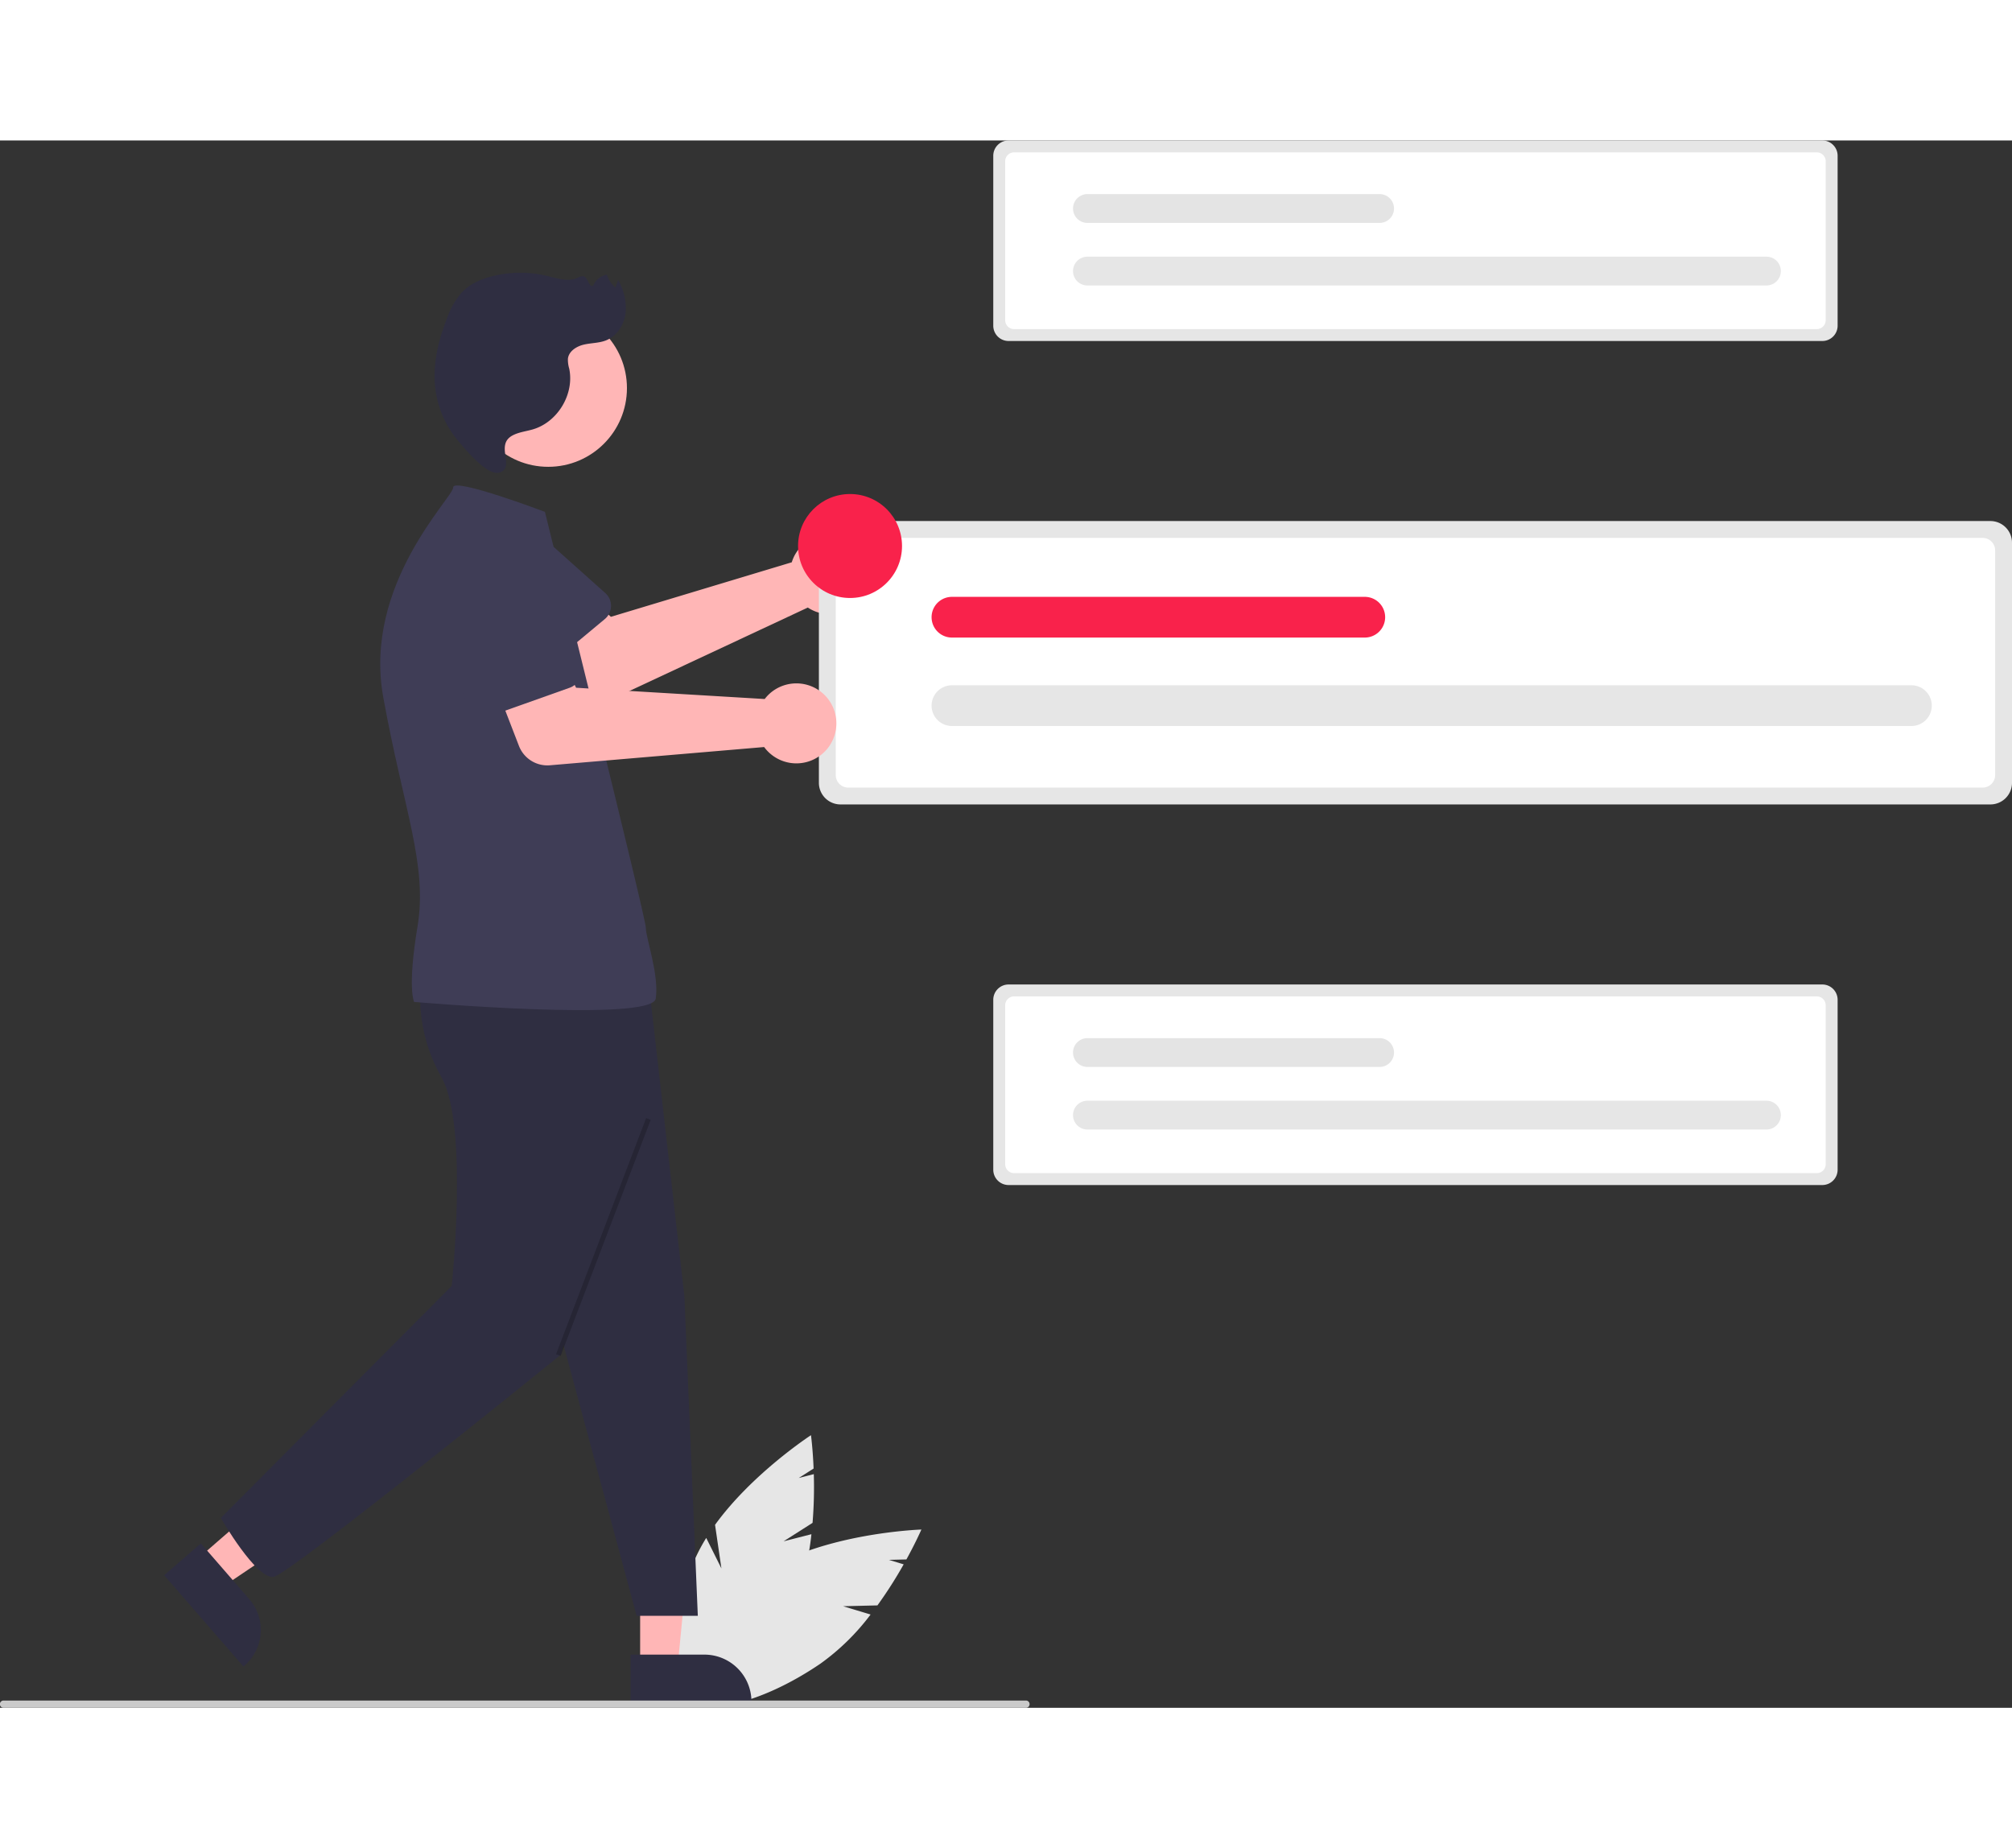<svg id="e100174e-19fc-42f4-bc4a-8842c5fdaddf" data-name="Layer 1" xmlns="http://www.w3.org/2000/svg" width="557.991" height="512.53" viewBox="0 0 657.991 512.53"><rect x="0" y="0" width="657.991" height="512.53" fill="#333333" stroke="none"/><path d="M530.696,329.758a13.114,13.114,0,0,0-.757,1.921l-59.161,17.831-10.954-10.264-17.65,14.507,17.626,20.054a9.967,9.967,0,0,0,11.709,2.449l63.679-29.778a13.079,13.079,0,1,0-4.491-16.72Z" transform="translate(-271.004 -193.735)" fill="#ffb6b6"/><path d="M468.814,350.232,447.048,368.346a5.607,5.607,0,0,1-8.375-1.393L423.989,342.84A15.571,15.571,0,0,1,447.985,322.99L468.965,341.743a5.607,5.607,0,0,1-.151,8.489Z" transform="translate(-271.004 -193.735)" fill="#3f3d56"/><path d="M527.263,651.821l9.474-6.035a141.389,141.389,0,0,0,.407-15.931l-4.914,1.256,4.851-3.09c-.268-6.569-.861-10.902-.861-10.902s-19.155,12.442-31.371,29.307l2.083,14.263-4.968-9.975a57.199,57.199,0,0,0-3.418,6.324c-10.065,21.989-11.043,43.102-2.184,47.157s24.2-10.483,34.265-32.472A75.309,75.309,0,0,0,536.361,649.497Z" transform="translate(-271.004 -193.735)" fill="#e6e6e6"/><path d="M546.723,673.046l11.23-.269a141.387,141.387,0,0,0,8.584-13.427l-4.856-1.465,5.75-.138c3.166-5.762,4.898-9.778,4.898-9.778s-22.829.75-42.004,8.872l-5.589,13.287.903-11.107a57.201,57.201,0,0,0-6.195,3.647c-19.982,13.621-31.733,31.189-26.245,39.239s26.135,3.535,46.117-10.086a75.309,75.309,0,0,0,16.398-16.061Z" transform="translate(-271.004 -193.735)" fill="#e6e6e6"/><polygon points="209.349 499.141 221.609 499.14 226.208 451.454 209.347 451.853 209.349 499.141" fill="#ffb6b6"/><path d="M477.226,688.873l24.144-.001h.001a15.387,15.387,0,0,1,15.386,15.386v.5l-39.531.001Z" transform="translate(-271.004 -193.735)" fill="#2f2e41"/><polygon points="64.712 463.751 72.753 473.005 112.275 446.394 100.407 432.735 64.712 463.751" fill="#ffb6b6"/><path d="M336.687,652.5,352.523,670.725l.001.001A15.387,15.387,0,0,1,351,692.432l-.377.328-25.928-29.84Z" transform="translate(-271.004 -193.735)" fill="#2f2e41"/><path d="M272.195,706.265h334.294a1.191,1.191,0,1,0,0-2.381h-334.294a1.191,1.191,0,1,0,0,2.381Z" transform="translate(-271.004 -193.735)" fill="#cacaca"/><path d="M453.418,580.627l25.795,95.562h20l-4.393-104.514L483.225,469.849l-42.116-2.238Z" transform="translate(-271.004 -193.735)" fill="#2f2e41"/><path d="M408.659,469.849s-2.238,14.547,6.714,30.212,3.357,68.257,3.357,68.257L343.213,644.189s11.736,20.36,17.331,19.241S454.537,590.698,454.537,590.698l28.688-116.373Z" transform="translate(-271.004 -193.735)" fill="#2f2e41"/><circle cx="179.295" cy="80.986" r="25.736" fill="#ffb6b6"/><path d="M449.213,315.189s-30-11.357-30-8-29.576,31.741-22.862,68.667,14.547,54.829,11.19,74.971-1.119,24.617-1.119,24.617,77.922,6.714,79.041-1.119-3.25-19.779-3.25-23.136S451.293,323.828,449.213,315.189Z" transform="translate(-271.004 -193.735)" fill="#3f3d56"/><path d="M438.651,290.186c2.083-1.102,4.504-1.329,6.759-2.013,8.068-2.45,13.473-11.57,11.748-19.824a10.115,10.115,0,0,1-.424-3.267c.302-2.444,2.803-4.022,5.201-4.582s4.95-.479,7.243-1.379c3.54-1.391,5.891-5.028,6.4-8.797a18.171,18.171,0,0,0-2.427-10.952l-.866,2.493a9.247,9.247,0,0,1-2.831-4.234,5.832,5.832,0,0,0-4.443,3.573c-1.391.82-1.591-2.548-3.127-3.044a2.759,2.759,0,0,0-1.917.473c-3.095,1.444-6.691.209-10.012-.591a37.688,37.688,0,0,0-17.495-.021c-3.822.912-7.605,2.499-10.34,5.32a24.808,24.808,0,0,0-4.837,8.311c-2.933,7.382-4.871,15.369-3.903,23.254a32.915,32.915,0,0,0,7.757,17.439c2.215,2.552,9.44,11.454,13.402,9.936C439.517,300.375,432.785,293.288,438.651,290.186Z" transform="translate(-271.004 -193.735)" fill="#2f2e41"/><rect x="427.016" y="551.517" width="82.629" height="1.592" transform="translate(-485.622 599.339) rotate(-69.123)" opacity="0.2" style="isolation:isolate"/><path d="M545.874,318.19a7.074,7.074,0,0,0-7.065,7.065v78.542a7.074,7.074,0,0,0,7.065,7.065H921.93a7.074,7.074,0,0,0,7.065-7.065V325.256a7.074,7.074,0,0,0-7.065-7.065Z" transform="translate(-271.004 -193.735)" fill="#e6e6e6"/><path d="M548.414,323.7a4.101,4.101,0,0,0-4.097,4.096v73.461a4.101,4.101,0,0,0,4.097,4.096H919.39a4.1,4.1,0,0,0,4.096-4.096V327.796a4.1,4.1,0,0,0-4.096-4.096Z" transform="translate(-271.004 -193.735)" fill="#fff"/><path d="M896.098,385.209a6.656,6.656,0,0,0,.018-13.312c-.006,0-.012,0-.018,0H582.318a6.656,6.656,0,0,0,0,13.312Z" transform="translate(-271.004 -193.735)" fill="#e6e6e6"/><path d="M717.338,356.293a6.656,6.656,0,1,0,0-13.312H582.318a6.656,6.656,0,1,0,0,13.312Z" transform="translate(-271.004 -193.735)" fill="#f9224b"/><path d="M600.837,469.735a5.006,5.006,0,0,0-5,5v55.583a5.006,5.006,0,0,0,5,5H866.967a5.006,5.006,0,0,0,5-5V474.735a5.006,5.006,0,0,0-5-5Z" transform="translate(-271.004 -193.735)" fill="#e6e6e6"/><path d="M602.635,473.634a2.902,2.902,0,0,0-2.899,2.899v51.987a2.902,2.902,0,0,0,2.899,2.899H865.169a2.902,2.902,0,0,0,2.898-2.899V476.533a2.902,2.902,0,0,0-2.898-2.899Z" transform="translate(-271.004 -193.735)" fill="#fff"/><path d="M848.686,517.163a4.71,4.71,0,0,0,.013-9.421c-.004,0-.008,0-.013,0H626.628a4.71,4.71,0,0,0,0,9.421Z" transform="translate(-271.004 -193.735)" fill="#e6e6e6"/><path d="M722.18,496.7a4.71,4.71,0,1,0,0-9.421h-95.552a4.71,4.71,0,1,0,0,9.421Z" transform="translate(-271.004 -193.735)" fill="#e4e4e4"/><path d="M600.837,193.735a5.006,5.006,0,0,0-5,5v55.583a5.006,5.006,0,0,0,5,5H866.967a5.006,5.006,0,0,0,5-5V198.735a5.006,5.006,0,0,0-5-5Z" transform="translate(-271.004 -193.735)" fill="#e6e6e6"/><path d="M602.635,197.634a2.902,2.902,0,0,0-2.899,2.899v51.987a2.902,2.902,0,0,0,2.899,2.899H865.169a2.902,2.902,0,0,0,2.898-2.899V200.533a2.902,2.902,0,0,0-2.898-2.899Z" transform="translate(-271.004 -193.735)" fill="#fff"/><path d="M848.686,241.163a4.71,4.71,0,0,0,.013-9.421c-.004,0-.008,0-.013,0H626.628a4.71,4.71,0,0,0,0,9.421Z" transform="translate(-271.004 -193.735)" fill="#e6e6e6"/><path d="M722.18,220.7a4.71,4.71,0,1,0,0-9.421h-95.552a4.71,4.71,0,1,0,0,9.421Z" transform="translate(-271.004 -193.735)" fill="#e4e4e4"/><path d="M522.461,374.849a13.115,13.115,0,0,0-1.374,1.542l-61.68-3.69-6.737-13.414-21.573,7.522,9.619,24.906a9.967,9.967,0,0,0,10.144,6.341l70.044-5.963a13.079,13.079,0,1,0,1.557-17.243Z" transform="translate(-271.004 -193.735)" fill="#ffb6b6"/><path d="M457.316,372.7l-26.681,9.486a5.607,5.607,0,0,1-7.379-4.199L417.799,350.287a15.571,15.571,0,0,1,29.373-10.346l13.216,24.843a5.607,5.607,0,0,1-3.073,7.914Z" transform="translate(-271.004 -193.735)" fill="#3f3d56"/><circle cx="277.991" cy="132.618" r="17" fill="#f9224b"/></svg>